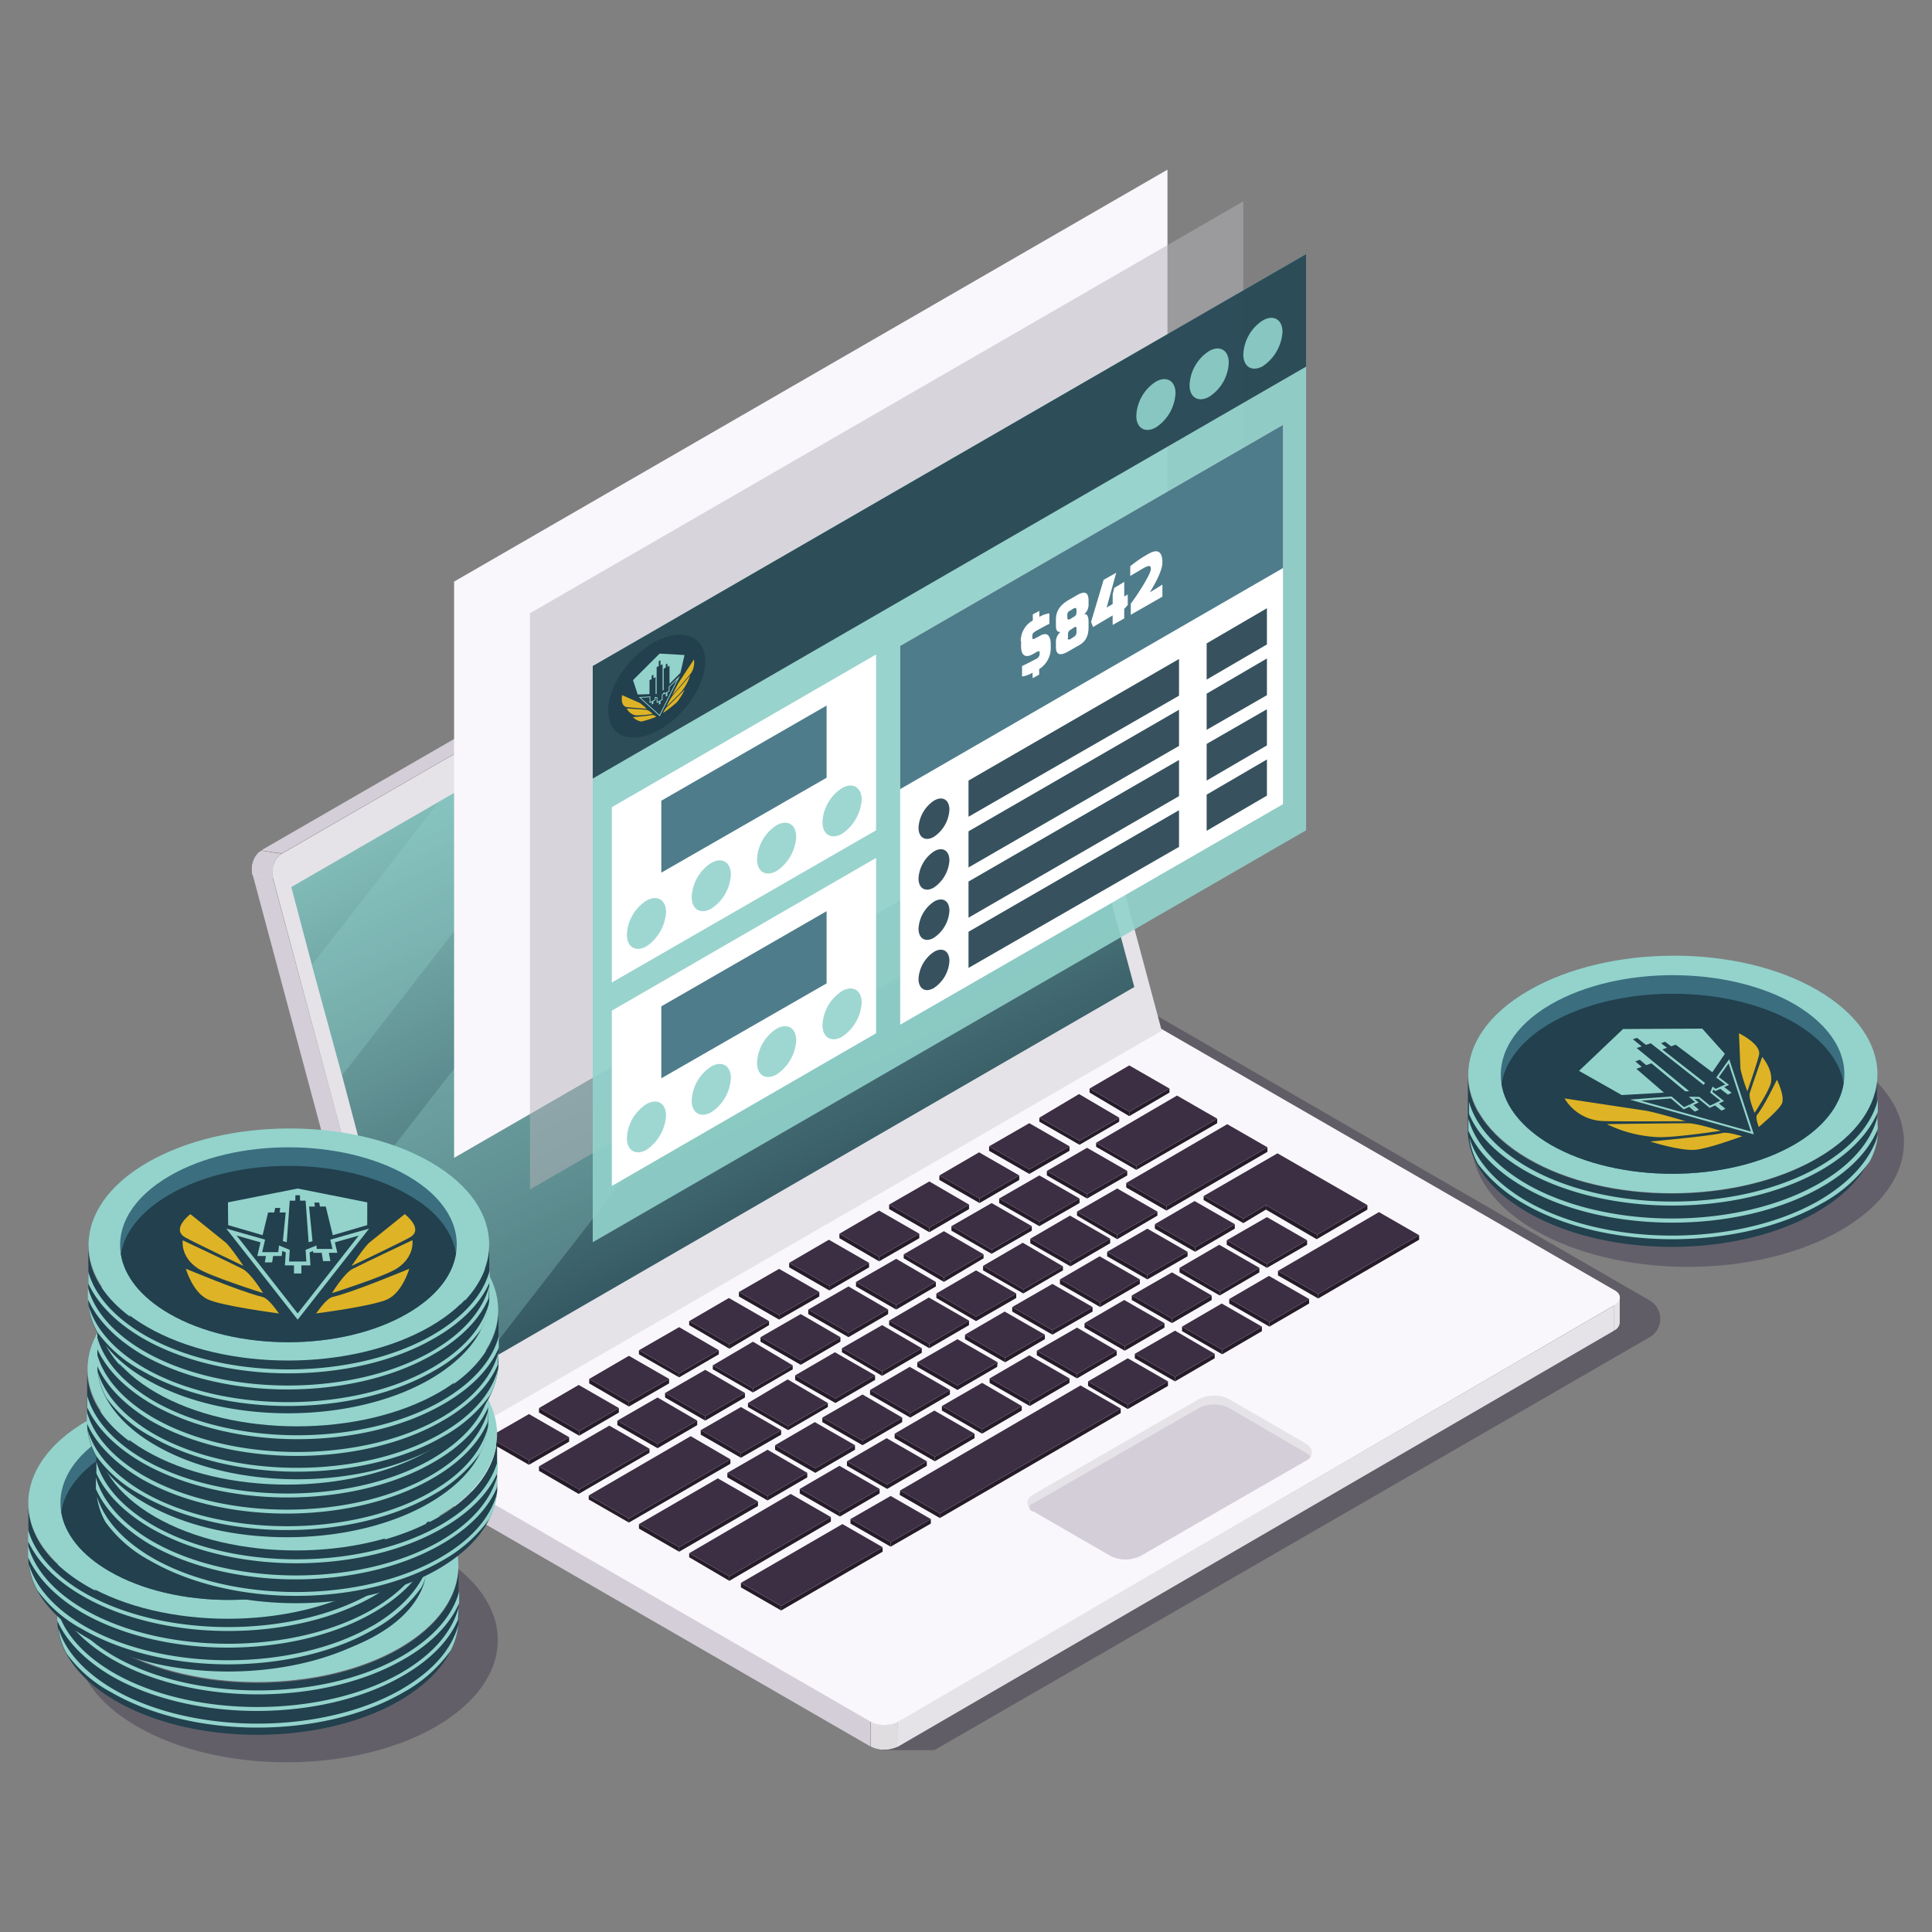 <?xml version="1.0" encoding="UTF-8" standalone="no"?><svg id="Layer_1" data-name="Layer 1" xmlns="http://www.w3.org/2000/svg" xmlns:xlink="http://www.w3.org/1999/xlink" viewBox="0 0 500 500"><rect x="0" y="0" width="500" height="500" fill="#808080" stroke="none"/><defs><style>.cls-1,.cls-28,.cls-29,.cls-30{fill:none;}.cls-2{fill:#190d2b;}.cls-15,.cls-2,.cls-23,.cls-26{opacity:0.3;}.cls-15,.cls-16,.cls-17,.cls-18,.cls-2,.cls-20,.cls-23,.cls-26,.cls-3{isolation:isolate;}.cls-4{fill:#e5e3e8;}.cls-5{clip-path:url(#clip-path);}.cls-6{fill:#d4ced8;}.cls-7{clip-path:url(#clip-path-2);}.cls-8{fill:#e0dde1;}.cls-9{fill:#f9f7fc;}.cls-10{fill:#251b29;}.cls-11{fill:#3d2f43;}.cls-12{clip-path:url(#clip-path-3);}.cls-13{clip-path:url(#clip-path-4);}.cls-14{fill:url(#linear-gradient);}.cls-15,.cls-17,.cls-22{fill:#93d3cc;}.cls-16{fill:#b7b5ba;opacity:0.5;}.cls-17,.cls-18,.cls-20,.cls-21{opacity:0.9;}.cls-18,.cls-24{fill:#22404d;}.cls-19{fill:#fff;}.cls-20,.cls-25{fill:#3b6e7f;}.cls-23{fill:#211338;}.cls-26{fill:#1e1133;}.cls-27{fill:#deb325;}.cls-28,.cls-29,.cls-30{stroke:#93d3cc;stroke-miterlimit:10;}.cls-28{stroke-width:0.2px;}.cls-30{stroke-width:0.5px;}</style><clipPath id="clip-path"><path class="cls-1" d="M419.15,335.79v6.5a2.34,2.34,0,0,1-1.43,2v-6.5A2.34,2.34,0,0,0,419.15,335.79Z"/></clipPath><clipPath id="clip-path-2"><path class="cls-1" d="M232.32,445.52V452a8,8,0,0,1-6.89,0v-6.5A7.2,7.2,0,0,0,232.32,445.52Z"/></clipPath><clipPath id="clip-path-3"><path class="cls-1" d="M252.73,113.86l5.2,0.78a2.68,2.68,0,0,0-2,.39l-5.2-.78A2.91,2.91,0,0,1,252.73,113.86Z"/></clipPath><clipPath id="clip-path-4"><path class="cls-1" d="M70.58,227.23l-5.2-.78c-0.65-2.34.39-5.2,2.21-6.24l5.2,0.78C71,221.9,70.06,224.76,70.58,227.23Z"/></clipPath><linearGradient id="linear-gradient" x1="144.35" y1="340.62" x2="230.47" y2="162.06" gradientTransform="matrix(1, 0, 0, -1, 0, 500)" gradientUnits="userSpaceOnUse"><stop offset="0" stop-color="#93d3cc"/><stop offset="1" stop-color="#22404d"/></linearGradient></defs><title>WARC passive income</title><path class="cls-2" d="M241.81,452.94L426.95,346.06a5.49,5.49,0,0,0,0-9.49L243.37,230.48,228.55,452.94h13.26Z"/><g class="cls-3"><g class="cls-3"><path id="SVGID" class="cls-4" d="M419.15,335.79v6.5a2.34,2.34,0,0,1-1.43,2v-6.5A2.34,2.34,0,0,0,419.15,335.79Z"/><g class="cls-5"><g class="cls-3"><path class="cls-4" d="M419.15,335.79v6.5a2.34,2.34,0,0,1-1.43,2v-6.5a2.34,2.34,0,0,0,1.43-2h0Z"/></g></g></g><path class="cls-4" d="M105.42,381.69v-6.5a2.34,2.34,0,0,0,1.43,2v6.5A2.19,2.19,0,0,1,105.42,381.69Z"/><polygon class="cls-4" points="417.72 337.87 417.72 344.37 232.19 452.15 232.32 445.52 417.72 337.87"/><path class="cls-6" d="M106.85,377.14a2.52,2.52,0,0,1-1.43-2v6.5a2.34,2.34,0,0,0,1.43,2L225.3,452v-6.5Z"/><g class="cls-3"><path id="SVGID-2" data-name="SVGID" class="cls-4" d="M232.32,445.52V452a8,8,0,0,1-6.89,0v-6.5A7.2,7.2,0,0,0,232.32,445.52Z"/><g class="cls-7"><path class="cls-8" d="M232.32,445.52V452a8,8,0,0,1-6.89,0v-6.5a7.2,7.2,0,0,0,6.89,0h0Z"/></g></g><path class="cls-9" d="M417.72,333.84c2,1,2,2.86,0,4L232.32,445.65a8,8,0,0,1-6.89,0L107,377.27c-2-1-2-2.86,0-4L292.25,265.46a8,8,0,0,1,6.89,0Z"/></g><g class="cls-3"><polygon class="cls-10" points="302.66 281.71 302.66 282.75 292.25 288.86 292.25 287.69 302.66 281.71"/><polygon class="cls-10" points="292.25 287.69 292.25 288.86 281.98 282.75 281.98 281.71 292.25 287.69"/></g><g class="cls-3"><polygon class="cls-10" points="289.65 289.25 289.65 290.29 279.38 296.27 279.38 295.23 289.65 289.25"/><polygon class="cls-10" points="279.38 295.23 279.38 296.27 268.98 290.29 268.98 289.25 279.38 295.23"/></g><g class="cls-3"><polygon class="cls-10" points="276.78 296.66 276.78 297.83 266.38 303.81 266.38 302.64 276.78 296.66"/><polygon class="cls-10" points="266.38 302.64 266.38 303.81 255.98 297.83 255.98 296.66 266.38 302.64"/></g><g class="cls-3"><polygon class="cls-10" points="263.78 304.2 263.78 305.37 253.51 311.35 253.51 310.18 263.78 304.2"/><polygon class="cls-10" points="253.51 310.18 253.51 311.35 243.11 305.37 243.11 304.2 253.51 310.18"/></g><g class="cls-3"><polygon class="cls-10" points="250.78 311.74 250.78 312.91 240.51 318.89 240.51 317.72 250.78 311.74"/><polygon class="cls-10" points="240.51 317.72 240.51 318.89 230.11 312.91 230.11 311.74 240.51 317.72"/></g><g class="cls-3"><polygon class="cls-10" points="237.91 319.28 237.91 320.45 227.51 326.43 227.51 325.26 237.91 319.28"/><polygon class="cls-10" points="227.51 325.26 227.51 326.43 217.24 320.45 217.24 319.28 227.51 325.26"/></g><g class="cls-3"><polygon class="cls-10" points="224.91 326.82 224.91 327.99 214.64 333.97 214.64 332.8 224.91 326.82"/><polygon class="cls-10" points="214.64 332.8 214.64 333.97 204.24 327.99 204.24 326.82 214.64 332.8"/></g><g class="cls-3"><polygon class="cls-10" points="212.04 334.36 212.04 335.53 201.63 341.51 201.63 340.34 212.04 334.36"/><polygon class="cls-10" points="201.63 340.34 201.63 341.51 191.23 335.53 191.23 334.36 201.63 340.34"/></g><g class="cls-3"><polygon class="cls-10" points="199.03 341.9 199.03 342.94 188.76 349.05 188.76 347.88 199.03 341.9"/><polygon class="cls-10" points="188.76 347.88 188.76 349.05 178.36 342.94 178.36 341.9 188.76 347.88"/></g><g class="cls-3"><polygon class="cls-10" points="186.03 349.44 186.03 350.49 175.76 356.46 175.76 355.43 186.03 349.44"/><polygon class="cls-10" points="175.76 355.43 175.76 356.46 165.36 350.49 165.36 349.44 175.76 355.43"/></g><g class="cls-3"><polygon class="cls-10" points="173.16 356.86 173.16 358.02 162.76 364.01 162.76 362.84 173.16 356.86"/><polygon class="cls-10" points="162.76 362.84 162.76 364.01 152.49 358.02 152.49 356.86 162.76 362.84"/></g><g class="cls-3"><polygon class="cls-10" points="160.16 364.4 160.16 365.57 149.89 371.55 149.89 370.38 160.16 364.4"/><polygon class="cls-10" points="149.89 370.38 149.89 371.55 139.49 365.57 139.49 364.4 149.89 370.38"/></g><g class="cls-3"><polygon class="cls-10" points="147.29 371.94 147.29 373.11 136.89 379.09 136.89 377.92 147.29 371.94"/><polygon class="cls-10" points="136.89 377.92 136.89 379.09 126.49 373.11 126.49 371.94 136.89 377.92"/></g><g class="cls-3"><polygon class="cls-10" points="315.01 289.51 315.01 290.68 294.07 302.77 294.07 301.73 315.01 289.51"/><polygon class="cls-10" points="294.07 301.73 294.07 302.77 283.67 296.79 283.67 295.75 294.07 301.73"/></g><g class="cls-3"><polygon class="cls-10" points="291.73 303.03 291.73 304.2 281.33 310.18 281.33 309.01 291.73 303.03"/><polygon class="cls-10" points="281.33 309.01 281.33 310.18 270.93 304.2 270.93 303.03 281.33 309.01"/></g><g class="cls-3"><polygon class="cls-10" points="279.38 310.18 279.38 311.35 268.98 317.33 268.98 316.16 279.38 310.18"/><polygon class="cls-10" points="268.98 316.16 268.98 317.33 258.58 311.35 258.58 310.18 268.98 316.16"/></g><g class="cls-3"><polygon class="cls-10" points="267.03 317.33 267.03 318.5 256.63 324.48 256.63 323.44 267.03 317.33"/><polygon class="cls-10" points="256.63 323.44 256.63 324.48 246.23 318.5 246.23 317.33 256.63 323.44"/></g><g class="cls-3"><polygon class="cls-10" points="254.55 324.61 254.55 325.65 244.28 331.76 244.28 330.59 254.55 324.61"/><polygon class="cls-10" points="244.28 330.59 244.28 331.76 233.88 325.65 233.88 324.61 244.28 330.59"/></g><g class="cls-3"><polygon class="cls-10" points="242.2 331.76 242.2 332.93 231.93 338.91 231.93 337.74 242.2 331.76"/><polygon class="cls-10" points="231.93 337.74 231.93 338.91 221.53 332.93 221.53 331.76 231.93 337.74"/></g><g class="cls-3"><polygon class="cls-10" points="229.85 338.91 229.85 340.08 219.58 346.06 219.58 344.89 229.85 338.91"/><polygon class="cls-10" points="219.58 344.89 219.58 346.06 209.18 340.08 209.18 338.91 219.58 344.89"/></g><g class="cls-3"><polygon class="cls-10" points="217.5 346.06 217.5 347.23 207.22 353.21 207.22 352.05 217.5 346.06"/><polygon class="cls-10" points="207.22 352.05 207.22 353.21 196.82 347.23 196.82 346.06 207.22 352.05"/></g><g class="cls-3"><polygon class="cls-10" points="205.15 353.35 205.15 354.38 194.87 360.37 194.87 359.33 205.15 353.35"/><polygon class="cls-10" points="194.87 359.33 194.87 360.37 184.47 354.38 184.47 353.35 194.87 359.33"/></g><g class="cls-3"><polygon class="cls-10" points="192.79 360.5 192.79 361.67 182.52 367.65 182.52 366.48 192.79 360.5"/><polygon class="cls-10" points="182.52 366.48 182.52 367.65 172.12 361.67 172.12 360.5 182.52 366.48"/></g><g class="cls-3"><polygon class="cls-10" points="180.44 367.65 180.44 368.82 170.17 374.8 170.17 373.63 180.44 367.65"/><polygon class="cls-10" points="170.17 373.63 170.17 374.8 159.77 368.82 159.77 367.65 170.17 373.63"/></g><g class="cls-3"><polygon class="cls-10" points="168.09 374.93 168.09 375.97 149.76 386.63 149.89 385.46 168.09 374.93"/><polygon class="cls-10" points="149.89 385.46 149.76 386.63 139.49 380.65 139.49 379.48 149.89 385.46"/></g><g class="cls-3"><polygon class="cls-10" points="328.01 296.92 328.01 298.09 301.88 313.3 301.88 312.13 328.01 296.92"/><polygon class="cls-10" points="301.88 312.13 301.88 313.3 291.47 307.32 291.47 306.15 301.88 312.13"/></g><g class="cls-3"><polygon class="cls-10" points="299.54 313.56 299.54 314.6 289.13 320.71 289.13 319.54 299.54 313.56"/><polygon class="cls-10" points="289.13 319.54 289.13 320.71 278.73 314.6 278.73 313.56 289.13 319.54"/></g><g class="cls-3"><polygon class="cls-10" points="287.31 320.58 287.31 321.75 277.04 327.73 277.04 326.56 287.31 320.58"/><polygon class="cls-10" points="277.04 326.56 277.04 327.73 266.64 321.75 266.64 320.58 277.04 326.56"/></g><g class="cls-3"><polygon class="cls-10" points="275.09 327.73 275.09 328.77 264.82 334.75 264.82 333.71 275.09 327.73"/><polygon class="cls-10" points="264.82 333.71 264.82 334.75 254.42 328.77 254.42 327.6 264.82 333.71"/></g><g class="cls-3"><polygon class="cls-10" points="263 334.75 263 335.92 252.6 341.9 252.6 340.73 263 334.75"/><polygon class="cls-10" points="252.6 340.73 252.6 341.9 242.33 335.92 242.33 334.75 252.6 340.73"/></g><g class="cls-3"><polygon class="cls-10" points="250.78 341.77 250.78 342.94 240.51 348.92 240.51 347.75 250.78 341.77"/><polygon class="cls-10" points="240.51 347.75 240.51 348.92 230.11 342.94 230.11 341.77 240.51 347.75"/></g><g class="cls-3"><polygon class="cls-10" points="238.56 348.92 238.56 350.1 228.29 356.07 228.29 354.9 238.56 348.92"/><polygon class="cls-10" points="228.29 354.9 228.29 356.07 217.89 349.96 217.89 348.92 228.29 354.9"/></g><g class="cls-3"><polygon class="cls-10" points="226.47 355.94 226.47 357.12 216.2 363.1 216.2 361.93 226.47 355.94"/><polygon class="cls-10" points="216.2 361.93 216.2 363.1 205.79 357.12 205.79 355.94 216.2 361.93"/></g><g class="cls-3"><polygon class="cls-10" points="214.25 363.1 214.25 364.14 203.97 370.12 203.97 369.08 214.25 363.1"/><polygon class="cls-10" points="203.97 369.08 203.97 370.12 193.57 364.14 193.57 363.1 203.97 369.08"/></g><g class="cls-3"><polygon class="cls-10" points="202.16 370.12 202.16 371.29 191.75 377.27 191.75 376.1 202.16 370.12"/><polygon class="cls-10" points="191.75 376.1 191.75 377.27 181.35 371.29 181.35 370.12 191.75 376.1"/></g><g class="cls-3"><polygon class="cls-10" points="189.02 377.66 189.02 378.83 162.76 394.04 162.76 393 189.02 377.66"/><polygon class="cls-10" points="162.76 393 162.76 394.04 152.36 388.06 152.36 387.02 162.76 393"/></g><g class="cls-3"><polygon class="cls-10" points="327.62 311.87 327.62 313.04 321.77 316.55 321.77 315.38 327.62 311.87"/><polygon class="cls-10" points="321.77 315.38 321.77 316.55 311.5 310.57 311.5 309.53 321.77 315.38"/><polygon class="cls-10" points="340.88 319.54 340.75 320.71 327.62 313.04 327.62 311.87 340.88 319.54"/><polygon class="cls-10" points="353.88 311.87 353.88 313.04 340.75 320.71 340.88 319.54 353.88 311.87"/><polygon class="cls-10" points="309.29 322.79 309.29 323.96 298.88 317.98 298.88 316.81 309.29 322.79"/><polygon class="cls-10" points="319.56 316.81 319.56 317.98 309.29 323.96 309.29 322.79 319.56 316.81"/><polygon class="cls-10" points="327.88 327.08 327.88 328.12 317.48 322.14 317.48 320.97 327.88 327.08"/><polygon class="cls-10" points="338.28 320.97 338.28 322.14 327.88 328.12 327.88 327.08 338.28 320.97"/></g><g class="cls-3"><polygon class="cls-10" points="367.27 319.67 367.27 320.84 341.14 336.05 341.14 334.88 367.27 319.67"/><polygon class="cls-10" points="341.14 334.88 341.14 336.05 330.74 330.07 330.74 328.9 341.14 334.88"/></g><g class="cls-3"><polygon class="cls-10" points="307.34 323.96 307.34 325.13 296.94 331.11 296.94 329.94 307.34 323.96"/><polygon class="cls-10" points="296.94 329.94 296.94 331.11 286.53 325.13 286.53 323.96 296.94 329.94"/></g><g class="cls-3"><polygon class="cls-10" points="294.99 331.11 294.99 332.28 284.71 338.26 284.71 337.09 294.99 331.11"/><polygon class="cls-10" points="284.71 337.09 284.71 338.26 274.31 332.28 274.31 331.11 284.71 337.09"/></g><g class="cls-3"><polygon class="cls-10" points="282.76 338.26 282.76 339.43 272.36 345.41 272.36 344.24 282.76 338.26"/><polygon class="cls-10" points="272.36 344.24 272.36 345.41 261.96 339.43 261.96 338.26 272.36 344.24"/></g><g class="cls-3"><polygon class="cls-10" points="270.41 345.41 270.41 346.58 260.14 352.56 260.14 351.39 270.41 345.41"/><polygon class="cls-10" points="260.14 351.39 260.14 352.56 249.74 346.58 249.74 345.41 260.14 351.39"/></g><g class="cls-3"><polygon class="cls-10" points="258.19 352.56 258.06 353.74 247.79 359.72 247.79 358.55 258.19 352.56"/><polygon class="cls-10" points="247.79 358.55 247.79 359.72 237.39 353.74 237.39 352.56 247.79 358.55"/></g><g class="cls-3"><polygon class="cls-10" points="245.84 359.72 245.84 360.89 235.57 366.87 235.57 365.7 245.84 359.72"/><polygon class="cls-10" points="235.57 365.7 235.57 366.87 225.17 360.89 225.17 359.72 235.57 365.7"/></g><g class="cls-3"><polygon class="cls-10" points="233.49 366.87 233.49 368.04 223.22 374.02 223.22 372.85 233.49 366.87"/><polygon class="cls-10" points="223.22 372.85 223.22 374.02 212.82 368.04 212.82 366.87 223.22 372.85"/></g><g class="cls-3"><polygon class="cls-10" points="221.27 374.02 221.27 375.19 211 381.17 211 380 221.27 374.02"/><polygon class="cls-10" points="211 380 211 381.17 200.59 375.19 200.59 374.02 211 380"/></g><g class="cls-3"><polygon class="cls-10" points="208.92 381.17 208.92 382.34 198.64 388.32 198.64 387.15 208.92 381.17"/><polygon class="cls-10" points="198.64 387.15 198.64 388.32 188.24 382.34 188.24 381.17 198.64 387.15"/></g><g class="cls-3"><polygon class="cls-10" points="196.17 388.58 196.17 389.75 175.76 401.58 175.76 400.41 196.17 388.58"/><polygon class="cls-10" points="175.76 400.41 175.76 401.58 165.36 395.6 165.36 394.43 175.76 400.41"/></g><g class="cls-3"><polygon class="cls-10" points="325.93 328.12 325.93 329.29 315.66 335.27 315.66 334.23 325.93 328.12"/><polygon class="cls-10" points="315.66 334.23 315.66 335.27 305.26 329.29 305.26 328.12 315.66 334.23"/></g><g class="cls-3"><polygon class="cls-10" points="313.58 335.27 313.58 336.44 303.31 342.42 303.31 341.25 313.58 335.27"/><polygon class="cls-10" points="303.31 341.25 303.31 342.42 292.9 336.44 292.9 335.27 303.31 341.25"/></g><g class="cls-3"><polygon class="cls-10" points="301.36 342.42 301.36 343.59 291.08 349.57 291.08 348.4 301.36 342.42"/><polygon class="cls-10" points="291.08 348.4 291.08 349.57 280.68 343.59 280.68 342.42 291.08 348.4"/></g><g class="cls-3"><polygon class="cls-10" points="289 349.57 289 350.75 278.73 356.73 278.73 355.56 289 349.57"/><polygon class="cls-10" points="278.73 355.56 278.73 356.73 268.33 350.75 268.33 349.57 278.73 355.56"/></g><g class="cls-3"><polygon class="cls-10" points="276.78 356.73 276.78 357.89 266.51 363.88 266.51 362.71 276.78 356.73"/><polygon class="cls-10" points="266.51 362.71 266.51 363.88 256.11 357.89 256.11 356.73 266.51 362.71"/></g><g class="cls-3"><polygon class="cls-10" points="264.43 363.88 264.43 365.05 254.16 371.03 254.16 369.86 264.43 363.88"/><polygon class="cls-10" points="254.16 369.86 254.16 371.03 243.76 365.05 243.76 363.88 254.16 369.86"/></g><g class="cls-3"><polygon class="cls-10" points="252.21 371.03 252.21 372.2 241.94 378.18 241.94 377.01 252.21 371.03"/><polygon class="cls-10" points="241.94 377.01 241.94 378.18 231.54 372.2 231.54 371.03 241.94 377.01"/></g><g class="cls-3"><polygon class="cls-10" points="239.86 378.18 239.86 379.35 229.59 385.33 229.59 384.16 239.86 378.18"/><polygon class="cls-10" points="229.59 384.16 229.59 385.33 219.19 379.35 219.19 378.18 229.59 384.16"/></g><g class="cls-3"><polygon class="cls-10" points="227.64 385.33 227.64 386.5 217.37 392.48 217.37 391.31 227.64 385.33"/><polygon class="cls-10" points="217.37 391.31 217.37 392.48 206.97 386.5 206.97 385.33 217.37 391.31"/></g><g class="cls-3"><polygon class="cls-10" points="215.03 392.61 215.03 393.78 188.76 409.12 188.76 407.95 215.03 392.61"/><polygon class="cls-10" points="188.76 407.95 188.76 409.12 178.36 403.01 178.36 401.97 188.76 407.95"/></g><g class="cls-3"><polygon class="cls-10" points="338.8 336.18 338.8 337.35 328.53 343.33 328.53 342.16 338.8 336.18"/><polygon class="cls-10" points="328.53 342.16 328.53 343.33 318.13 337.35 318.13 336.18 328.53 342.16"/></g><g class="cls-3"><polygon class="cls-10" points="326.58 343.33 326.58 344.5 316.31 350.49 316.31 349.31 326.58 343.33"/><polygon class="cls-10" points="316.31 349.31 316.31 350.49 305.91 344.5 305.91 343.33 316.31 349.31"/></g><g class="cls-3"><polygon class="cls-10" points="314.36 350.36 314.36 351.52 304.09 357.5 304.09 356.33 314.36 350.36"/><polygon class="cls-10" points="304.09 356.33 304.09 357.5 293.69 351.52 293.69 350.36 304.09 356.33"/></g><g class="cls-3"><polygon class="cls-10" points="302.27 357.5 302.27 358.68 291.86 364.66 291.86 363.49 302.27 357.5"/><polygon class="cls-10" points="291.86 363.49 291.86 364.66 281.59 358.68 281.59 357.5 291.86 363.49"/></g><g class="cls-3"><polygon class="cls-10" points="290.04 364.53 290.04 365.7 243.24 392.87 243.24 391.7 290.04 364.53"/><polygon class="cls-10" points="243.24 391.7 243.24 392.87 232.84 386.89 232.97 385.72 243.24 391.7"/></g><g class="cls-3"><polygon class="cls-10" points="240.9 393.13 240.9 394.3 230.5 400.28 230.5 399.11 240.9 393.13"/><polygon class="cls-10" points="230.5 399.11 230.5 400.28 220.1 394.3 220.1 393.13 230.5 399.11"/></g><g class="cls-3"><polygon class="cls-10" points="228.42 400.41 228.42 401.58 202.16 416.79 202.16 415.62 228.42 400.41"/><polygon class="cls-10" points="202.16 415.62 202.16 416.79 191.75 410.81 191.75 409.64 202.16 415.62"/></g><polygon class="cls-11" points="302.66 281.71 292.25 287.69 281.98 281.71 292.25 275.73 302.66 281.71"/><polygon class="cls-11" points="289.65 289.25 279.38 295.23 268.98 289.25 279.25 283.14 289.65 289.25"/><polygon class="cls-11" points="276.78 296.66 266.38 302.64 255.98 296.66 266.38 290.68 276.78 296.66"/><polygon class="cls-11" points="263.78 304.2 253.51 310.18 243.11 304.2 253.38 298.22 263.78 304.2"/><polygon class="cls-11" points="250.78 311.74 240.51 317.72 230.11 311.74 240.51 305.76 250.78 311.74"/><polygon class="cls-11" points="237.91 319.28 227.51 325.26 217.24 319.28 227.51 313.3 237.91 319.28"/><polygon class="cls-11" points="224.91 326.82 214.64 332.8 204.24 326.82 214.51 320.84 224.91 326.82"/><polygon class="cls-11" points="212.04 334.36 201.63 340.34 191.23 334.36 201.63 328.38 212.04 334.36"/><polygon class="cls-11" points="199.03 341.9 188.76 347.88 178.36 341.9 188.63 335.92 199.03 341.9"/><polygon class="cls-11" points="186.03 349.44 175.76 355.43 165.36 349.44 175.76 343.46 186.03 349.44"/><polygon class="cls-11" points="173.16 356.86 162.76 362.84 152.49 356.86 162.76 350.88 173.16 356.86"/><polygon class="cls-11" points="160.16 364.4 149.89 370.38 139.49 364.4 149.76 358.42 160.16 364.4"/><polygon class="cls-11" points="147.29 371.94 136.89 377.92 126.49 371.94 136.89 365.96 147.29 371.94"/><polygon class="cls-11" points="315.01 289.51 294.07 301.73 283.67 295.75 304.61 283.53 315.01 289.51"/><polygon class="cls-11" points="291.73 303.03 281.33 309.01 270.93 303.03 281.33 297.05 291.73 303.03"/><polygon class="cls-11" points="279.38 310.18 268.98 316.16 258.58 310.18 268.98 304.2 279.38 310.18"/><polygon class="cls-11" points="267.03 317.33 256.63 323.44 246.23 317.33 256.63 311.35 267.03 317.33"/><polygon class="cls-11" points="254.55 324.61 244.28 330.59 233.88 324.61 244.28 318.63 254.55 324.61"/><polygon class="cls-11" points="242.2 331.76 231.93 337.74 221.53 331.76 231.93 325.78 242.2 331.76"/><polygon class="cls-11" points="229.85 338.91 219.58 344.89 209.18 338.91 219.58 332.93 229.85 338.91"/><polygon class="cls-11" points="217.5 346.06 207.22 352.05 196.82 346.06 207.22 340.08 217.5 346.06"/><polygon class="cls-11" points="205.15 353.35 194.87 359.33 184.47 353.35 194.87 347.23 205.15 353.35"/><polygon class="cls-11" points="192.79 360.5 182.52 366.48 172.12 360.5 182.52 354.51 192.79 360.5"/><polygon class="cls-11" points="180.44 367.65 170.17 373.63 159.77 367.65 170.17 361.67 180.44 367.65"/><polygon class="cls-11" points="168.09 374.93 149.89 385.46 139.49 379.48 157.69 368.95 168.09 374.93"/><polygon class="cls-11" points="328.01 296.92 301.88 312.13 291.47 306.15 317.61 290.94 328.01 296.92"/><polygon class="cls-11" points="299.54 313.56 289.13 319.54 278.73 313.56 289.13 307.58 299.54 313.56"/><polygon class="cls-11" points="287.31 320.58 277.04 326.56 266.64 320.58 276.91 314.6 287.31 320.58"/><polygon class="cls-11" points="275.09 327.73 264.82 333.71 254.42 327.6 264.69 321.62 275.09 327.73"/><polygon class="cls-11" points="263 334.75 252.6 340.73 242.33 334.75 252.6 328.77 263 334.75"/><polygon class="cls-11" points="250.78 341.77 240.51 347.75 230.11 341.77 240.38 335.79 250.78 341.77"/><polygon class="cls-11" points="238.56 348.92 228.29 354.9 217.89 348.92 228.29 342.94 238.56 348.92"/><polygon class="cls-11" points="226.47 355.94 216.2 361.93 205.79 355.94 216.07 349.96 226.47 355.94"/><polygon class="cls-11" points="214.25 363.1 203.97 369.08 193.57 363.1 203.84 356.99 214.25 363.1"/><polygon class="cls-11" points="202.16 370.12 191.75 376.1 181.35 370.12 191.75 364.14 202.16 370.12"/><polygon class="cls-11" points="189.02 377.66 162.76 393 152.36 387.02 178.75 371.68 189.02 377.66"/><polygon class="cls-11" points="353.88 311.87 340.88 319.54 327.62 311.87 321.77 315.38 311.5 309.53 330.61 298.48 353.88 311.87"/><polygon class="cls-11" points="319.56 316.81 309.29 322.79 298.88 316.81 309.16 310.83 319.56 316.81"/><polygon class="cls-11" points="338.28 320.97 327.88 327.08 317.48 320.97 327.88 314.99 338.28 320.97"/><polygon class="cls-11" points="367.27 319.67 341.14 334.88 330.74 328.9 356.87 313.69 367.27 319.67"/><polygon class="cls-11" points="307.34 323.96 296.94 329.94 286.53 323.96 296.94 317.98 307.34 323.96"/><polygon class="cls-11" points="294.99 331.11 284.71 337.09 274.31 331.11 284.58 325.13 294.99 331.11"/><polygon class="cls-11" points="282.76 338.26 272.36 344.24 261.96 338.26 272.36 332.28 282.76 338.26"/><polygon class="cls-11" points="270.41 345.41 260.14 351.39 249.74 345.41 260.01 339.43 270.41 345.41"/><polygon class="cls-11" points="258.19 352.56 247.79 358.55 237.39 352.56 247.79 346.58 258.19 352.56"/><polygon class="cls-11" points="245.84 359.72 235.57 365.7 225.17 359.72 235.44 353.74 245.84 359.72"/><polygon class="cls-11" points="233.49 366.87 223.22 372.85 212.82 366.87 223.22 360.89 233.49 366.87"/><polygon class="cls-11" points="221.27 374.02 211 380 200.59 374.02 210.87 368.04 221.27 374.02"/><polygon class="cls-11" points="208.92 381.17 198.64 387.15 188.24 381.17 198.64 375.19 208.92 381.17"/><polygon class="cls-11" points="196.17 388.58 175.76 400.41 165.36 394.43 185.77 382.6 196.17 388.58"/><polygon class="cls-11" points="325.93 328.12 315.66 334.23 305.26 328.12 315.53 322.14 325.93 328.12"/><polygon class="cls-11" points="313.58 335.27 303.31 341.25 292.9 335.27 303.31 329.29 313.58 335.27"/><polygon class="cls-11" points="301.36 342.42 291.08 348.4 280.68 342.42 290.95 336.44 301.36 342.42"/><polygon class="cls-11" points="289 349.57 278.73 355.56 268.33 349.57 278.73 343.59 289 349.57"/><polygon class="cls-11" points="276.78 356.73 266.51 362.71 256.11 356.73 266.38 350.75 276.78 356.73"/><polygon class="cls-11" points="264.43 363.88 254.16 369.86 243.76 363.88 254.16 357.89 264.43 363.88"/><polygon class="cls-11" points="252.21 371.03 241.94 377.01 231.54 371.03 241.81 365.05 252.21 371.03"/><polygon class="cls-11" points="239.86 378.18 229.59 384.16 219.19 378.18 229.46 372.2 239.86 378.18"/><polygon class="cls-11" points="227.64 385.33 217.37 391.31 206.97 385.33 217.24 379.35 227.64 385.33"/><polygon class="cls-11" points="215.03 392.61 188.76 407.95 178.36 401.97 204.63 386.63 215.03 392.61"/><polygon class="cls-11" points="338.8 336.18 328.53 342.16 318.13 336.18 328.4 330.2 338.8 336.18"/><polygon class="cls-11" points="326.58 343.33 316.31 349.31 305.91 343.33 316.18 337.35 326.58 343.33"/><polygon class="cls-11" points="314.36 350.36 304.09 356.33 293.69 350.36 304.09 344.37 314.36 350.36"/><polygon class="cls-11" points="302.27 357.5 291.86 363.49 281.59 357.5 291.86 351.52 302.27 357.5"/><polygon class="cls-11" points="290.04 364.53 243.24 391.7 232.97 385.72 279.64 358.55 290.04 364.53"/><polygon class="cls-11" points="240.9 393.13 230.5 399.11 220.1 393.13 230.5 387.15 240.9 393.13"/><polygon class="cls-11" points="228.42 400.41 202.16 415.62 191.75 409.64 218.02 394.43 228.42 400.41"/><path class="cls-4" d="M339.19,377a3.07,3.07,0,0,1-1.17,1l-42.9,24.7a8.82,8.82,0,0,1-7.67,0l-20-11.57a3.07,3.07,0,0,1-1.17-1c-0.78-1.17-.39-2.47,1.17-3.38l42.9-24.7a8.82,8.82,0,0,1,7.67,0l20,11.57C339.45,374.54,339.84,375.84,339.19,377Z"/><path class="cls-6" d="M339.19,377a3.07,3.07,0,0,1-1.17,1l-42.9,24.7a8.82,8.82,0,0,1-7.67,0l-20-11.57a1,1,0,1,1,0-2.08l42.9-24.7a8.82,8.82,0,0,1,7.67,0L338,376A3.07,3.07,0,0,1,339.19,377Z"/><g class="cls-3"><path id="SVGID-3" data-name="SVGID" class="cls-4" d="M252.73,113.86l5.2,0.78a2.68,2.68,0,0,0-2,.39l-5.2-.78A2.91,2.91,0,0,1,252.73,113.86Z"/><g class="cls-12"><g class="cls-3"><path class="cls-4" d="M256.11,115.16l-5.2-.78a2.68,2.68,0,0,1,2-.39l5.2,0.78a2.68,2.68,0,0,0-2,.39h0Z"/></g></g><polygon class="cls-6" points="72.92 220.86 67.59 220.08 250.91 114.25 256.11 115.16 72.92 220.86"/><polygon class="cls-6" points="110.75 376.36 105.42 375.58 65.38 226.32 70.58 227.23 110.75 376.36"/><path id="SVGID-4" data-name="SVGID" class="cls-4" d="M70.58,227.23l-5.2-.78c-0.65-2.34.39-5.2,2.21-6.24l5.2,0.78C71,221.9,70.06,224.76,70.58,227.23Z"/><g class="cls-13"><path class="cls-6" d="M70.58,227.23l-5.2-.78c-0.65-2.34.39-5.2,2.21-6.24l5.2,0.78c-1.82.91-2.73,3.77-2.21,6.24h0Z"/></g><path class="cls-4" d="M256.11,115.16c1.82-1,3.9,0,4.55,2.34l40,149.26-190,109.73-40-149.26c-0.65-2.34.39-5.2,2.21-6.24Z"/></g><path class="cls-4" d="M257,119.19L74.87,224.24a1.84,1.84,0,0,0-.39,1.82l0.91,3.38L258.32,123.87Z"/><polygon class="cls-4" points="110.63 361.15 113.22 370.38 296.15 264.81 293.56 255.44 110.63 361.15"/><polygon class="cls-14" points="293.56 255.44 123.76 353.61 110.63 361.15 95.54 304.85 88.52 278.33 80.72 249.72 75.39 229.57 113.61 207.47 167.96 176.14 218.15 147.14 258.32 124 269.5 165.87 293.56 255.44"/><path class="cls-11" d="M161.72,171.72c1.17-.65,2.47,0,2.86,1.56a3.84,3.84,0,0,1-1.43,4c-1.17.65-2.47,0-2.86-1.56A3.76,3.76,0,0,1,161.72,171.72Z"/><polygon class="cls-4" points="217.5 302.25 206.44 308.75 208.53 316.68 219.71 310.31 217.5 302.25"/><polygon class="cls-15" points="167.96 176.14 88.52 278.33 80.72 249.72 113.61 207.47 167.96 176.14"/><polygon class="cls-15" points="269.5 165.87 123.76 353.61 110.63 361.15 95.54 304.85 218.15 147.14 258.32 124 269.5 165.87"/><polygon class="cls-9" points="302.14 193.04 117.52 299.65 117.52 150.52 302.14 43.91 302.14 193.04"/><polygon class="cls-16" points="321.77 201.36 137.15 307.84 137.15 158.71 321.77 52.1 321.77 201.36"/><polygon class="cls-17" points="338.02 214.88 153.4 321.49 153.4 172.37 338.02 65.75 338.02 214.88"/><polygon class="cls-18" points="338.02 94.88 153.4 201.49 153.4 172.37 338.02 65.75 338.02 94.88"/><polygon class="cls-19" points="332.04 208.12 232.97 265.19 232.97 167.16 332.04 109.96 332.04 208.12"/><polygon class="cls-20" points="332.04 147.01 332.04 109.96 232.97 167.16 232.97 204.22 332.04 147.01"/><polygon class="cls-18" points="305.13 170.54 250.65 202.01 250.65 211.37 305.13 180.04 305.13 170.54"/><polygon class="cls-18" points="312.28 166.51 312.28 175.88 327.88 166.78 327.88 157.41 312.28 166.51"/><polygon class="cls-18" points="305.13 183.68 250.65 215.14 250.65 224.5 305.13 193.04 305.13 183.68"/><polygon class="cls-18" points="312.28 179.52 312.28 188.88 327.88 179.91 327.88 170.41 312.28 179.52"/><polygon class="cls-18" points="305.13 196.68 250.65 228.14 250.65 237.5 305.13 206.04 305.13 196.68"/><polygon class="cls-18" points="312.28 192.52 312.28 202.01 327.88 192.91 327.88 183.55 312.28 192.52"/><polygon class="cls-18" points="305.13 209.68 250.65 241.14 250.65 250.5 305.13 219.17 305.13 209.68"/><polygon class="cls-18" points="312.28 205.65 312.28 215.01 327.88 205.91 327.88 196.55 312.28 205.65"/><path class="cls-18" d="M245.71,209.55c0-2.6-1.82-3.64-4-2.34a9,9,0,0,0-4,7c0,2.6,1.82,3.64,4,2.34A9,9,0,0,0,245.71,209.55Z"/><path class="cls-18" d="M245.71,248.68c0-2.6-1.82-3.64-4-2.34a9,9,0,0,0-4,7c0,2.6,1.82,3.64,4,2.34A9,9,0,0,0,245.71,248.68Z"/><path class="cls-18" d="M245.71,235.68c0-2.6-1.82-3.64-4-2.34a9,9,0,0,0-4,7c0,2.6,1.82,3.64,4,2.34A9,9,0,0,0,245.71,235.68Z"/><path class="cls-18" d="M245.71,222.68c0-2.6-1.82-3.64-4-2.34a9,9,0,0,0-4,7c0,2.6,1.82,3.64,4,2.34A9.21,9.21,0,0,0,245.71,222.68Z"/><polygon class="cls-19" points="226.73 214.88 158.34 254.27 158.34 208.9 226.73 169.38 226.73 214.88"/><g class="cls-21"><path class="cls-22" d="M172.38,236.07c0-3.25-2.34-4.55-5.07-3a11,11,0,0,0-5.07,8.84c0,3.25,2.34,4.55,5.07,3A11.6,11.6,0,0,0,172.38,236.07Z"/><path class="cls-22" d="M189.15,226.32c0-3.25-2.34-4.55-5.07-3a11,11,0,0,0-5.07,8.84c0,3.25,2.34,4.55,5.07,3A11.24,11.24,0,0,0,189.15,226.32Z"/><path class="cls-22" d="M206.06,216.57c0-3.25-2.34-4.55-5.07-3a11,11,0,0,0-5.07,8.84c0,3.25,2.34,4.55,5.07,3A11.39,11.39,0,0,0,206.06,216.57Z"/><path class="cls-22" d="M223,206.95c0-3.25-2.34-4.55-5.07-3a11,11,0,0,0-5.07,8.84c0,3.25,2.34,4.55,5.07,3A11.6,11.6,0,0,0,223,206.95Z"/></g><polygon class="cls-19" points="226.73 267.41 158.34 306.93 158.34 261.56 226.73 222.03 226.73 267.41"/><g class="cls-21"><path class="cls-22" d="M172.38,288.73c0-3.25-2.34-4.55-5.07-3a11,11,0,0,0-5.07,8.84c0,3.25,2.34,4.55,5.07,3A11.6,11.6,0,0,0,172.38,288.73Z"/><path class="cls-22" d="M189.15,279c0-3.25-2.34-4.55-5.07-3a11,11,0,0,0-5.07,8.84c0,3.25,2.34,4.55,5.07,3A11.24,11.24,0,0,0,189.15,279Z"/><path class="cls-22" d="M206.06,269.23c0-3.25-2.34-4.55-5.07-3a11,11,0,0,0-5.07,8.84c0,3.25,2.34,4.55,5.07,3A11.39,11.39,0,0,0,206.06,269.23Z"/><path class="cls-22" d="M223,259.47c0-3.25-2.34-4.55-5.07-3a11,11,0,0,0-5.07,8.84c0,3.25,2.34,4.55,5.07,3A11.39,11.39,0,0,0,223,259.47Z"/></g><path class="cls-19" d="M264.17,165.91a6.06,6.06,0,0,1,3.12-5.33V159l1.69-.91v1.56a6.91,6.91,0,0,1,2.6-.91v2.73c-1,.39-2.21,1.17-3.25,1.69-0.78.52-1.17,0.65-1.17,1.43v0.26c0,0.52.13,0.78,0.91,0.26l1-.52c2.34-1.43,2.86.65,2.86,2.08v0.65a6.45,6.45,0,0,1-3,5.85v1.43l-1.69.91v-1.43a7.22,7.22,0,0,1-2.73,1v-2.73c0.65-.26,2.08-1,3.64-1.82a1.48,1.48,0,0,0,.91-1.3V169c0-.52-0.13-0.65-0.78-0.26l-0.91.52c-3,1.69-3.12-1.17-3.12-2.08v-1.3h-0.13Z"/><path class="cls-19" d="M273.27,166.3a3.31,3.31,0,0,1,1.17-2.73c-1.17,0-1.17-.91-1.17-2.08v-1.17c0-2.47,1.43-3.9,3.12-4.94l2.47-1.43c1.82-1,2.86-.78,2.86,1.56v0.78a3.37,3.37,0,0,1-1.17,2.73c1-.39,1.17,1.17,1.17,1.82v1.43c0,3-1.3,4.16-2.86,4.94l-2.47,1.43c-3,1.69-3.12-.26-3.12-1.43V166.3Zm3.77-6.11,0.78-.52a1.17,1.17,0,0,0,.78-1.17V158c0-.91-0.39-0.65-0.78-0.52L277,158a1.2,1.2,0,0,0-.78,1.3v0.52C276.26,160.45,276.52,160.45,277,160.19Zm0,5.2,0.78-.52a1.33,1.33,0,0,0,.78-1.3v-0.78c0-.52-0.13-0.78-0.65-0.39l-0.78.52a1.33,1.33,0,0,0-.78,1.3V165C276.26,165.52,276.39,165.65,277,165.39Z"/><path class="cls-19" d="M285.62,150.05l3.25-1.82-2.47,9,1.56-.91v-2.47l0.39-1.69,2.6-1.56v3.77l0.91-.52v2.73l-0.91,1v2.47l-3,1.69v-2.47l-5.07,3-0.52-1.3Z"/><path class="cls-19" d="M292.51,146.54a30.18,30.18,0,0,1,4.81-3.25c2.47-1.43,3.51-.26,3.51,2.21s-2.34,6.24-3.25,7.8l3.25-2v3.12l-8.19,4.68v-2.86c1.3-1.69,5.2-7.54,5.2-9,0-1-.52-0.91-1.82-0.26l-3.51,2.08v-2.6h0Z"/><path class="cls-17" d="M331.91,85.91c0-3.25-2.34-4.55-5.07-3a11,11,0,0,0-5.07,8.84c0,3.25,2.34,4.55,5.07,3A11.6,11.6,0,0,0,331.91,85.91Z"/><path class="cls-17" d="M318,93.84c0-3.25-2.34-4.55-5.07-3a11,11,0,0,0-5.07,8.84c0,3.25,2.34,4.55,5.07,3A11,11,0,0,0,318,93.84Z"/><path class="cls-17" d="M304.22,101.77c0-3.25-2.34-4.55-5.07-3a11,11,0,0,0-5.07,8.84c0,3.25,2.34,4.55,5.07,3A11.24,11.24,0,0,0,304.22,101.77Z"/><ellipse class="cls-23" cx="436.83" cy="295.62" rx="55.91" ry="32.24"/><path class="cls-24" d="M485.85,291.85v0.39h0a6.33,6.33,0,0,1-.13,1.56h0a19.32,19.32,0,0,1-2.08,6.76c-2.47,4.81-6.89,9.36-13.52,13.13-20.67,12-54.22,12-74.89,0-6.24-3.64-10.53-7.8-13-12.35h0a19.64,19.64,0,0,1-2.21-6.76,8.58,8.58,0,0,1-.13-1.82V278.33c0,7.8,5.2,15.6,15.34,21.58,20.54,12,54.09,12,74.89,0,10.4-6,15.6-13.91,15.6-21.84v11.05Z"/><g class="cls-3"><path class="cls-22" d="M395.62,256.35c-20.8,12-20.8,31.33-.26,43.42s54.09,12,74.89,0,20.8-31.33.26-43.42S416.29,244.39,395.62,256.35Z"/><path class="cls-25" d="M477.13,280.41c-0.91,5.72-5.2,11.44-12.87,15.86-17.42,10-45.5,10-62.93,0-7.54-4.42-11.83-10-12.74-15.73-1.17-7.41,3.12-15.08,12.87-20.67,17.42-10,45.5-10,62.93,0C474.14,265.59,478.3,273.13,477.13,280.41Z"/><path class="cls-24" d="M477.13,280.41c-0.91,5.72-5.2,11.44-12.87,15.86-17.42,10-45.5,10-62.93,0-7.54-4.42-11.83-10-12.74-15.73,0.91-5.72,5.2-11.44,12.87-15.86,17.42-10,45.5-10,62.93,0C471.93,269.1,476.22,274.69,477.13,280.41Z"/></g><path class="cls-22" d="M485.85,289.12c-1.69,6.5-6.89,12.48-15.08,17.16-21.06,12.09-55.13,12.09-75.93,0-7.93-4.68-13.13-10.53-14.82-16.77v3.12c2.34,5.46,7.28,10.53,14.3,14.56,10.53,6.11,24.44,9.23,38.48,9.23s28-3.12,38.61-9.23c7.28-4.16,12.22-9.36,14.56-15h0v-0.39Zm-91.53,13.65c10.53,6.11,24.44,9.23,38.48,9.23s28-3.12,38.61-9.23c7.15-4.16,12.22-9.36,14.56-15V284.7c-1.69,6.5-6.89,12.35-15.08,17.16C449.83,314,415.77,314,395,301.86c-7.93-4.68-13.13-10.53-14.82-16.77v3.12C382.35,293.67,387.29,298.61,394.32,302.77Zm76.45,7.93c-21.06,12.09-55.13,12.09-75.93,0-7.67-4.55-12.74-10.14-14.56-16.25a18.79,18.79,0,0,0,2.21,6.76h0a38.8,38.8,0,0,0,11.83,10.27c10.53,6.11,24.44,9.23,38.48,9.23s28-3.12,38.61-9.23a37.24,37.24,0,0,0,12.48-10.92A18.53,18.53,0,0,0,486,293.8C484,300.17,478.82,306,470.76,310.7Z"/><path class="cls-26" d="M112.84,402.1c21.32,12.35,21.32,32.37,0,44.72s-56,12.35-77.36,0-21.32-32.37,0-44.72S91.51,389.75,112.84,402.1Z"/><path class="cls-24" d="M118.69,418.74v0.39h0a6.33,6.33,0,0,1-.13,1.56h0a21.4,21.4,0,0,1-2,6.63c-2.34,4.68-6.76,9.1-13.26,12.87-20.28,11.7-53.18,11.7-73.33,0-6.11-3.51-10.27-7.67-12.74-12.09h0a19,19,0,0,1-2.21-6.63,8.58,8.58,0,0,1-.13-1.82V405.74C14.93,413.41,20,421,30,426.8c20.15,11.7,53,11.7,73.33,0,10.14-5.85,15.34-13.65,15.34-21.32v13.26Z"/><g class="cls-3"><path class="cls-22" d="M30.28,384C10,395.73,9.86,414.84,30,426.54s53,11.7,73.33,0,20.41-30.81.26-42.51S50.56,372.2,30.28,384Z"/><path class="cls-25" d="M110.23,407.56c-0.91,5.72-5.2,11.18-12.61,15.47-17,9.88-44.59,9.88-61.63,0-7.41-4.29-11.57-9.75-12.48-15.34-1.17-7.28,3-14.69,12.61-20.28,17-9.88,44.59-9.88,61.63,0C107.24,392.87,111.41,400.28,110.23,407.56Z"/><path class="cls-24" d="M110.23,407.56c-0.91,5.72-5.2,11.18-12.61,15.47-17,9.88-44.59,9.88-61.63,0-7.41-4.29-11.57-9.75-12.48-15.34,0.91-5.72,5.2-11.18,12.61-15.47,17-9.88,44.59-9.88,61.63,0C105.16,396.51,109.32,402,110.23,407.56Z"/></g><path class="cls-22" d="M118.69,416c-1.69,6.37-6.76,12.22-14.82,16.9-20.54,11.83-54,11.83-74.5,0-7.8-4.55-12.87-10.27-14.56-16.51v3c2.34,5.33,7.15,10.27,13.91,14.3,10.4,6,24.05,9.1,37.7,9.1s27.3-3,37.83-9.1c7-4,12-9.1,14.3-14.56h0v-0.39ZM29,429.4c10.4,6,24.05,9.1,37.7,9.1s27.3-3,37.83-9.1c7-4,12-9.1,14.3-14.56v-3c-1.69,6.37-6.76,12.09-14.82,16.77-20.54,11.83-54,11.83-74.5,0-7.8-4.55-12.87-10.27-14.56-16.38v3C17.28,420.43,22.09,425.37,29,429.4Zm74.89,7.8c-20.54,11.83-54,11.83-74.5,0-7.54-4.42-12.48-9.88-14.3-15.86A18.17,18.17,0,0,0,17.28,428h0a34.17,34.17,0,0,0,11.57,10c10.4,6,24.05,9.1,37.7,9.1s27.3-3,37.83-9.1a37.18,37.18,0,0,0,12.22-10.79,18.39,18.39,0,0,0,2-6.63C116.87,426.93,111.8,432.65,103.86,437.2Z"/><path class="cls-24" d="M111.15,402.36v0.39h0a6.33,6.33,0,0,1-.13,1.56h0a21.4,21.4,0,0,1-2,6.63c-2.34,4.68-6.76,9.1-13.26,12.87-20.28,11.7-53.18,11.7-73.33,0-6.11-3.51-10.27-7.67-12.74-12.09h0a19,19,0,0,1-2.21-6.63,8.58,8.58,0,0,1-.13-1.82V389.36c0,7.67,5.07,15.21,15.08,21.06,20.15,11.7,53,11.7,73.33,0,10.14-5.85,15.34-13.65,15.34-21.32v13.26Z"/><g class="cls-3"><path class="cls-22" d="M22.61,367.65c-20.28,11.7-20.41,30.81-.26,42.51s53,11.7,73.33,0,20.41-30.81.26-42.51S43,355.95,22.61,367.65Z"/><path class="cls-25" d="M102.56,391.18c-0.91,5.72-5.2,11.18-12.61,15.47-17,9.88-44.59,9.88-61.63,0-7.41-4.29-11.57-9.75-12.48-15.34-1.17-7.28,3-14.69,12.61-20.28,17-9.88,44.59-9.88,61.63,0C99.57,376.62,103.73,384,102.56,391.18Z"/><path class="cls-24" d="M102.56,391.18c-0.91,5.72-5.2,11.18-12.61,15.47-17,9.88-44.59,9.88-61.63,0-7.41-4.29-11.57-9.75-12.48-15.34,0.91-5.72,5.2-11.18,12.61-15.47,17-9.88,44.59-9.88,61.63,0C97.49,380.13,101.65,385.59,102.56,391.18Z"/></g><path class="cls-22" d="M111.15,399.63c-1.69,6.37-6.76,12.22-14.82,16.9-20.54,11.83-54,11.83-74.5,0C14,412,9,406.26,7.26,400v3c2.34,5.33,7.15,10.27,13.91,14.3,10.4,6,24.05,9.1,37.7,9.1s27.3-3,37.83-9.1c7-4,12-9.1,14.3-14.56h0v-0.39ZM21.31,413c10.4,6,24.05,9.1,37.7,9.1s27.3-3,37.83-9.1c7-4,12-9.1,14.3-14.56v-3c-1.69,6.37-6.76,12.09-14.82,16.77-20.54,11.83-54,11.83-74.5,0C14,407.69,9,402,7.26,395.86v3C9.73,404.18,14.41,409,21.31,413Zm75,7.8c-20.54,11.83-54,11.83-74.5,0C14.28,416.4,9.34,410.94,7.52,405a18.17,18.17,0,0,0,2.21,6.63h0a34.17,34.17,0,0,0,11.57,10c10.4,6,24.05,9.1,37.7,9.1s27.3-3,37.83-9.1a37.18,37.18,0,0,0,12.22-10.79,18.39,18.39,0,0,0,2-6.63C109.19,410.55,104.12,416.27,96.32,420.82Z"/><path class="cls-24" d="M128.7,384.68v0.39h0a6.33,6.33,0,0,1-.13,1.56h0a21.4,21.4,0,0,1-2,6.63c-2.34,4.68-6.76,9.1-13.26,12.87-20.28,11.7-53.18,11.7-73.33,0-6.11-3.51-10.27-7.67-12.74-12.09h0a19,19,0,0,1-2.21-6.63,8.58,8.58,0,0,1-.13-1.82V371.68c0,7.67,5.07,15.21,15.08,21.06,20.15,11.7,53,11.7,73.33,0,10.14-5.85,15.34-13.65,15.34-21.32v13.26Z"/><g class="cls-3"><path class="cls-22" d="M40.29,350C20,361.67,19.88,380.78,40,392.48s53,11.7,73.33,0,20.41-30.81.26-42.51S60.57,338.26,40.29,350Z"/><path class="cls-25" d="M120.25,373.63c-0.91,5.72-5.2,11.18-12.61,15.47C90.6,399,63,399,46,389.1c-7.41-4.29-11.57-9.75-12.48-15.34-1.17-7.28,3-14.69,12.61-20.28,17-9.88,44.59-9.88,61.63,0C117.26,358.94,121.42,366.35,120.25,373.63Z"/><path class="cls-24" d="M120.25,373.63c-0.91,5.72-5.2,11.18-12.61,15.47C90.6,399,63,399,46,389.1c-7.41-4.29-11.57-9.75-12.48-15.34,0.91-5.72,5.2-11.18,12.61-15.47,17-9.88,44.59-9.88,61.63,0C115.18,362.45,119.34,367.91,120.25,373.63Z"/></g><path class="cls-22" d="M128.7,381.95c-1.69,6.37-6.76,12.22-14.82,16.9-20.54,11.83-54,11.83-74.5,0-7.8-4.55-12.87-10.27-14.56-16.51v3c2.34,5.33,7.15,10.27,13.91,14.3,10.4,6,24.05,9.1,37.7,9.1s27.3-3,37.83-9.1c7-4,12-9.1,14.3-14.56h0v-0.39ZM39,395.47c10.4,6,24.05,9.1,37.7,9.1s27.3-3,37.83-9.1c7-4,12-9.1,14.3-14.56v-3c-1.69,6.37-6.76,12.09-14.82,16.77-20.54,11.83-54,11.83-74.5,0-7.8-4.55-12.87-10.27-14.56-16.38v3C27.29,386.5,32.1,391.44,39,395.47Zm74.89,7.67c-20.54,11.83-54,11.83-74.5,0-7.54-4.42-12.48-9.88-14.3-15.86a18.17,18.17,0,0,0,2.21,6.63h0a34.17,34.17,0,0,0,11.57,10c10.4,6,24.05,9.1,37.7,9.1s27.3-3,37.83-9.1a37.18,37.18,0,0,0,12.22-10.79,18.39,18.39,0,0,0,2-6.63C126.88,392.87,121.81,398.59,113.88,403.14Z"/><path class="cls-24" d="M126.36,367.65V368h0a6.33,6.33,0,0,1-.13,1.56h0a21.4,21.4,0,0,1-2,6.63c-2.34,4.68-6.76,9.1-13.26,12.87-20.28,11.7-53.18,11.7-73.33,0-6.11-3.51-10.27-7.67-12.74-12.09h0a19,19,0,0,1-2.21-6.63,8.58,8.58,0,0,1-.13-1.82V354.65c0,7.67,5.07,15.21,15.08,21.06,20.15,11.7,53,11.7,73.33,0,10.14-5.85,15.34-13.65,15.34-21.32v13.26Z"/><g class="cls-3"><path class="cls-22" d="M37.95,332.93c-20.28,11.7-20.41,30.81-.26,42.51s53,11.7,73.33,0,20.41-30.81.26-42.51S58.23,321.23,37.95,332.93Z"/><path class="cls-25" d="M117.78,356.47c-0.91,5.72-5.2,11.18-12.61,15.47-17,9.88-44.59,9.88-61.63,0-7.41-4.29-11.57-9.75-12.48-15.34-1.17-7.28,3-14.69,12.61-20.28,17-9.88,44.59-9.88,61.63,0C114.92,341.9,119.08,349.31,117.78,356.47Z"/><path class="cls-24" d="M117.78,356.47c-0.91,5.72-5.2,11.18-12.61,15.47-17,9.88-44.59,9.88-61.63,0-7.41-4.29-11.57-9.75-12.48-15.34,0.91-5.72,5.2-11.18,12.61-15.47,17-9.88,44.59-9.88,61.63,0C112.84,345.41,116.87,350.87,117.78,356.47Z"/></g><path class="cls-22" d="M126.36,364.92c-1.69,6.37-6.76,12.22-14.82,16.9-20.54,11.83-54,11.83-74.5,0-7.8-4.55-12.87-10.27-14.56-16.51v3c2.34,5.33,7.15,10.27,13.91,14.3,10.4,6,24.05,9.1,37.7,9.1s27.3-3,37.83-9.1c7-4,12-9.1,14.3-14.56h0v-0.39ZM36.65,378.44c10.4,6,24.05,9.1,37.7,9.1s27.3-3,37.83-9.1c7-4,12-9.1,14.3-14.56v-3c-1.69,6.37-6.76,12.09-14.82,16.77-20.54,11.83-54,11.83-74.5,0-7.8-4.55-12.87-10.27-14.56-16.38v3C24.95,369.47,29.76,374.41,36.65,378.44Zm74.89,7.67c-20.54,11.83-54,11.83-74.5,0-7.54-4.42-12.48-9.88-14.3-15.86a18.17,18.17,0,0,0,2.21,6.63h0a34.17,34.17,0,0,0,11.57,10c10.4,6,24.05,9.1,37.7,9.1s27.3-3,37.83-9.1a37.18,37.18,0,0,0,12.22-10.79,18.39,18.39,0,0,0,2-6.63C124.54,375.84,119.47,381.56,111.54,386.11Z"/><path class="cls-24" d="M129,352.56V353h0a6.33,6.33,0,0,1-.13,1.56h0a21.4,21.4,0,0,1-2,6.63c-2.34,4.68-6.76,9.1-13.26,12.87-20.28,11.7-53.18,11.7-73.33,0-6.11-3.51-10.27-7.67-12.74-12.09h0a19,19,0,0,1-2.21-6.63,8.58,8.58,0,0,1-.13-1.82V339.56c0,7.67,5.07,15.21,15.08,21.06,20.15,11.7,53,11.7,73.33,0C123.76,354.78,129,347,129,339.3v13.26Z"/><g class="cls-3"><path class="cls-22" d="M40.55,317.85c-20.28,11.7-20.41,30.81-.26,42.51s53,11.7,73.33,0,20.41-30.81.26-42.51S60.83,306.15,40.55,317.85Z"/><path class="cls-25" d="M120.38,341.51c-0.91,5.72-5.2,11.18-12.61,15.47-17,9.88-44.59,9.88-61.63,0-7.41-4.29-11.57-9.75-12.48-15.34-1.17-7.28,3-14.69,12.61-20.28,17-9.88,44.59-9.88,61.63,0C117.39,326.82,121.55,334.23,120.38,341.51Z"/><path class="cls-24" d="M120.38,341.51c-0.91,5.72-5.2,11.18-12.61,15.47-17,9.88-44.59,9.88-61.63,0-7.41-4.29-11.57-9.75-12.48-15.34,0.91-5.72,5.2-11.18,12.61-15.47,17-9.88,44.59-9.88,61.63,0C115.31,330.46,119.47,335.92,120.38,341.51Z"/></g><path class="cls-22" d="M129,350c-1.69,6.37-6.76,12.22-14.82,16.9-20.54,11.83-54,11.83-74.5,0-7.8-4.55-12.87-10.27-14.56-16.51v3c2.34,5.33,7.15,10.27,13.91,14.3,10.4,6,24.05,9.1,37.7,9.1s27.3-3,37.83-9.1c7-4,12-9.1,14.3-14.56h0v-0.52ZM39.25,363.36c10.4,6,24.05,9.1,37.7,9.1s27.3-3,37.83-9.1c7-4,12-9.1,14.3-14.56v-3c-1.69,6.37-6.76,12.09-14.82,16.77-20.54,11.83-54,11.83-74.5,0C32,358,26.9,352.3,25.21,346.19v3C27.55,354.38,32.36,359.33,39.25,363.36ZM114.14,371c-20.54,11.83-54,11.83-74.5,0-7.54-4.42-12.48-9.88-14.3-15.86a18.17,18.17,0,0,0,2.21,6.63h0a34.17,34.17,0,0,0,11.57,10c10.4,6,24.05,9.1,37.7,9.1s27.3-3,37.83-9.1A37.18,37.18,0,0,0,126.88,361a18.39,18.39,0,0,0,2-6.63C127.14,360.76,122.07,366.48,114.14,371Z"/><path class="cls-24" d="M126.62,335.53v0.39h0a6.33,6.33,0,0,1-.13,1.56h0a21.4,21.4,0,0,1-2,6.63c-2.34,4.68-6.76,9.1-13.26,12.87-20.28,11.7-53.18,11.7-73.33,0-6.11-3.51-10.27-7.67-12.74-12.09h0A19,19,0,0,1,23,338.26a8.58,8.58,0,0,1-.13-1.82V322.53c0,7.67,5.07,15.21,15.08,21.06,20.15,11.7,53,11.7,73.33,0,10.14-5.85,15.34-13.65,15.34-21.32v13.26Z"/><g class="cls-3"><path class="cls-22" d="M38.21,300.82c-20.28,11.7-20.41,30.81-.26,42.51s53,11.7,73.33,0,20.41-30.81.26-42.51S58.49,289.12,38.21,300.82Z"/><path class="cls-25" d="M118,324.48c-0.91,5.72-5.2,11.18-12.61,15.47-17,9.88-44.59,9.88-61.63,0-7.41-4.29-11.57-9.75-12.48-15.34-1.17-7.28,3-14.69,12.61-20.28,17-9.88,44.59-9.88,61.63,0C115,309.79,119.21,317.2,118,324.48Z"/><path class="cls-24" d="M118,324.48c-0.91,5.72-5.2,11.18-12.61,15.47-17,9.88-44.59,9.88-61.63,0-7.41-4.29-11.57-9.75-12.48-15.34,0.91-5.72,5.2-11.18,12.61-15.47,17-9.88,44.59-9.88,61.63,0C113,313.3,117.13,318.76,118,324.48Z"/></g><path class="cls-22" d="M126.62,332.8c-1.69,6.37-6.76,12.22-14.82,16.9-20.54,11.83-54,11.83-74.5,0-7.8-4.55-12.87-10.27-14.56-16.51v3c2.34,5.33,7.15,10.27,13.91,14.3,10.4,6,24.05,9.1,37.7,9.1s27.3-3,37.83-9.1c7-4,12-9.1,14.3-14.56h0v-0.39ZM36.91,346.32c10.4,6,24.05,9.1,37.7,9.1s27.3-3,37.83-9.1c7-4,12-9.1,14.3-14.56v-3c-1.69,6.37-6.76,12.09-14.82,16.77-20.54,11.83-54,11.83-74.5,0-7.8-4.55-12.87-10.27-14.56-16.38v3C25.21,337.35,30,342.29,36.91,346.32ZM111.8,354c-20.54,11.83-54,11.83-74.5,0-7.54-4.42-12.48-9.88-14.3-15.86a18.17,18.17,0,0,0,2.21,6.63h0a34.17,34.17,0,0,0,11.57,10c10.4,6,24.05,9.1,37.7,9.1s27.3-3,37.83-9.1A37.18,37.18,0,0,0,124.54,344a18.39,18.39,0,0,0,2-6.63C124.8,343.72,119.73,349.44,111.8,354Z"/><polygon class="cls-20" points="213.92 201.28 171.15 225.84 171.15 207.22 213.92 182.6 213.92 201.28"/><path class="cls-24" d="M170.71,165.5c6.69-3,11.81-.42,11.81,5.67s-5.12,13.9-11.81,17.68c-7.15,4-13.3,1.95-13.3-4.91S163.57,168.73,170.71,165.5Z"/><path class="cls-27" d="M172.51,182.8a16.37,16.37,0,0,1,1.44-2.6c0.94-1.11,4.64-5.34,4.64-5.34a12.55,12.55,0,0,1-2.07,3.92C175.61,179.93,172.51,182.8,172.51,182.8Z"/><path class="cls-27" d="M171.58,184.54a7,7,0,0,1,.93-1.49c1.12-.93,4.68-4.58,4.68-4.58a16.08,16.08,0,0,1-2,3.26A37.88,37.88,0,0,1,171.58,184.54Z"/><path class="cls-27" d="M173.95,179.94s1.26-2.6,1.7-3.29l3.94-6a5,5,0,0,1-1,3.9C177.7,175.62,173.95,179.94,173.95,179.94Z"/><path class="cls-27" d="M168.88,184.76a3.72,3.72,0,0,0-1.51-1.06c-1-.1-5.18-0.35-5.18-0.35a3.29,3.29,0,0,0,2.37,1.79A25,25,0,0,0,168.88,184.76Z"/><path class="cls-27" d="M169.82,185.5a1.53,1.53,0,0,0-.95-0.48,47.32,47.32,0,0,1-5.07.56,3.84,3.84,0,0,0,2.19,1.15A23.43,23.43,0,0,0,169.82,185.5Z"/><path class="cls-27" d="M167.36,183.43a13.33,13.33,0,0,0-1.84-1.53l-4.51-2s-0.56,2.81,1.18,3.09C163.21,183.13,167.36,183.43,167.36,183.43Z"/><polygon class="cls-22" points="170.71 169.15 163.82 176.02 165.04 179.74 168.09 179.64 168.09 176.03 168.64 175.76 168.64 174.86 169.11 174.63 169.11 175.52 169.66 175.25 169.66 179.59 169.94 179.59 169.94 172.66 170.48 172.4 170.48 171.09 170.94 170.87 170.94 172.17 171.48 171.91 171.48 178.8 171.76 178.52 171.76 173.05 172.29 172.78 172.29 171.95 172.75 171.73 172.75 172.56 173.27 172.3 173.27 176.99 176.09 174.14 177.16 169.52 170.71 169.15"/><polygon class="cls-28" points="173.16 177.78 173.16 178.89 172.62 179.18 172.62 180.02 172.41 180.13 172.41 179.28 171.86 179.57 171.86 179.29 171.37 179.86 171.37 181.08 170.82 181.37 170.82 182.09 170.61 182.2 170.61 181.49 170.05 181.78 170.05 180.55 169.55 180.49 169.55 181.12 168.99 181.41 168.99 182.05 168.78 182.17 168.78 181.53 168.21 181.82 168.21 180.34 165.59 180.5 170.71 185.19 175.6 175.38 173.16 177.78"/><path class="cls-27" d="M85.93,334.65s3.08-5.12,5.33-6.26c3.49-1.78,15.47-7.44,15.47-7.44s0.72,4.18-3.92,7.27C99.66,330.32,85.93,334.65,85.93,334.65Z"/><path class="cls-27" d="M81.77,339.92c0.18,0,2.48-3.84,4.35-4.28,5.41-1.26,19.8-7.29,19.8-7.29s-1.71,6-5.57,7.87C96.76,338,81.77,339.92,81.77,339.92Z"/><path class="cls-27" d="M91,327.62s3.37-5.06,4.64-6.08l9.11-7.33s5.06,3.85,1.37,6C103.69,321.6,91,327.62,91,327.62Z"/><path class="cls-27" d="M68.08,334.65s-3.08-5.12-5.32-6.26C59.27,326.61,47.3,321,47.3,321s-0.73,4.18,3.91,7.27C54.36,330.32,68.08,334.65,68.08,334.65Z"/><path class="cls-27" d="M72.23,339.92c-0.18,0-2.47-3.84-4.34-4.28-5.41-1.26-19.79-7.29-19.79-7.29s1.7,6,5.56,7.87C57.24,338,72.23,339.92,72.23,339.92Z"/><path class="cls-27" d="M63,327.62s-3.37-5.06-4.63-6.08l-9.1-7.33s-5.06,3.85-1.38,6C50.34,321.6,63,327.62,63,327.62Z"/><polygon class="cls-22" points="77.02 307.59 58.99 311.17 59.05 317.06 67.96 319.66 69.39 313.79 70.98 313.79 71.21 312.61 72.53 312.61 72.35 313.79 73.94 313.79 73.21 321.19 74.21 321.48 74.99 310.73 76.42 310.73 76.45 309.33 77.63 309.33 77.66 310.73 79.09 310.73 79.87 321.5 80.88 321.21 79.99 312.25 81.5 312.25 81.35 311.23 82.61 311.23 82.8 312.25 84.31 312.25 86.12 319.67 95.04 317.06 95.05 311.17 77.02 307.59"/><polygon class="cls-29" points="86.07 321.17 86.67 323.72 84.51 323.72 84.9 325.87 84.03 325.87 83.69 323.72 81.53 323.72 81.46 323.04 79.61 323.79 79.81 326.98 77.48 326.98 77.5 329.07 76.58 329.07 76.6 326.98 74.27 326.98 74.47 323.79 72.63 323.04 72.46 324.55 70.26 324.55 70 326.2 69.13 326.2 69.42 324.55 67.22 324.55 68.01 321.17 59.9 318.86 77.04 340.73 94.19 318.86 86.07 321.17"/><path class="cls-27" d="M454.09,288s-1.64-3.8-1.25-5.11c0.63-2.08,3.21-9.36,3.21-9.36s2.83,3.23,2.3,6.52C458,282.16,454.09,288,454.09,288Z"/><path class="cls-27" d="M455.15,291.68c0.05-.06-1-2.5-0.41-3.19,1.75-2,5.12-9.06,5.12-9.06s2.08,4.14,1.34,6.07C460.52,287.23,455.15,291.68,455.15,291.68Z"/><path class="cls-27" d="M452.22,282.43a40.61,40.61,0,0,1-1.79-5.77c-0.08-1.93-.39-9.25-0.39-9.25s5.8,2.79,5.2,5.59C454.87,274.79,452.22,282.43,452.22,282.43Z"/><path class="cls-27" d="M445.29,292.65s-6-1.93-8.44-1.95c-4.12,0-21,.22-21,0.22a33.36,33.36,0,0,0,13.24,3.37C433.53,294.44,445.29,292.65,445.29,292.65Z"/><path class="cls-27" d="M450.89,294.06c-0.11,0-3.7-1.15-5-.86-3.84.89-18.83,2.22-18.83,2.22s7.64,2.47,11.65,2.15C442.16,297.29,450.89,294.06,450.89,294.06Z"/><path class="cls-27" d="M436.23,290.16s-8.09-2.38-10.39-2.73l-20.94-3.16a12.06,12.06,0,0,0,10.21,5.86C419.5,290.28,436.23,290.16,436.23,290.16Z"/><polygon class="cls-22" points="420.04 266.31 408.65 277.14 419.71 283.4 430.63 282.77 423.5 276.61 424.88 276.1 423.22 274.69 424.38 274.27 426.04 275.67 427.38 275.18 436.17 282.45 437.17 282.39 423.57 271.23 424.87 270.8 422.58 268.95 423.68 268.6 425.96 270.42 427.22 270 440.9 280.78 441.26 280.26 430.2 271.6 431.43 271.16 429.88 269.97 430.93 269.61 432.48 270.79 433.68 270.37 443.15 277.5 446.4 272.73 440.54 266.21 420.04 266.31"/><polygon class="cls-30" points="444.49 278.81 447 280.71 445.74 281.28 447.69 282.77 447.21 283 445.26 281.5 443.98 282.08 443.33 281.58 442.88 282.66 445.71 284.9 444.38 285.53 446.08 286.89 445.57 287.14 443.88 285.78 442.51 286.43 439.69 284.12 437.75 284.09 439.16 285.26 437.76 285.91 439.21 287.13 438.67 287.39 437.22 286.16 435.78 286.82 432.52 284.02 423.23 284.72 453.52 293.21 447.44 274.66 444.49 278.81"/><polygon class="cls-20" points="213.92 254.5 171.15 279.06 171.15 260.44 213.92 235.82 213.92 254.5"/></svg>